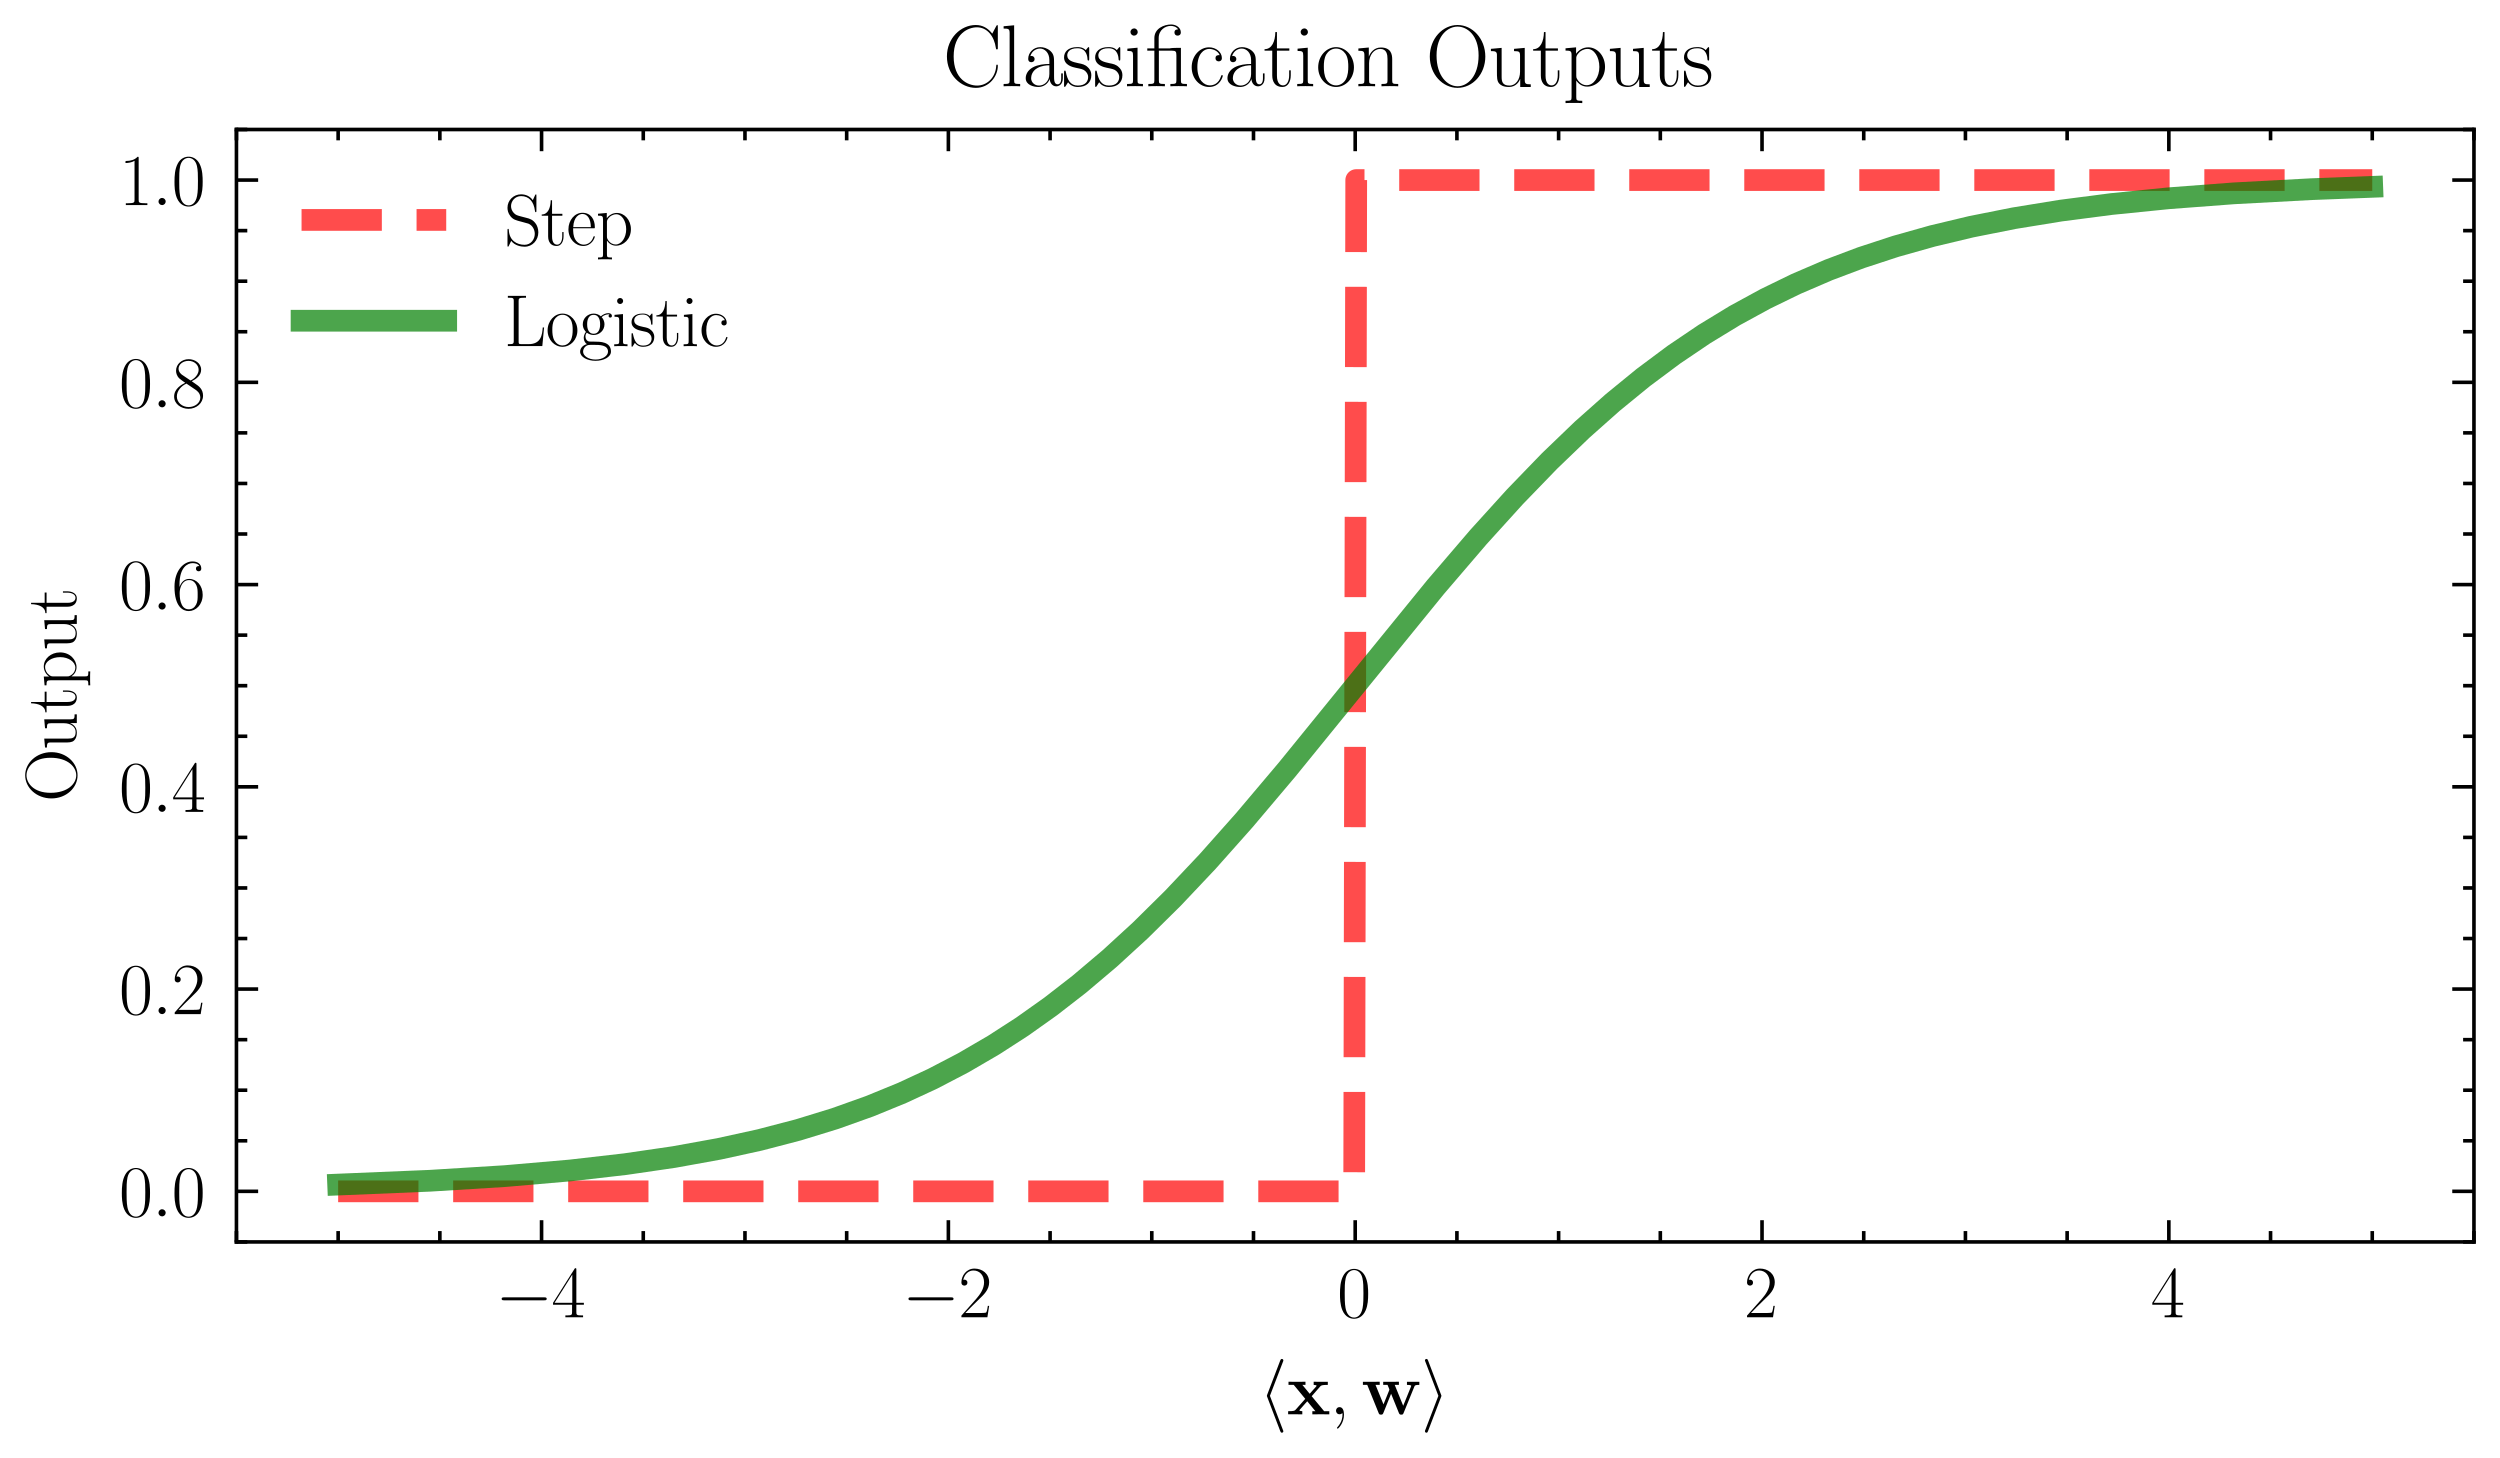 <?xml version="1.0" encoding="utf-8" standalone="no"?>
<!DOCTYPE svg PUBLIC "-//W3C//DTD SVG 1.1//EN"
  "http://www.w3.org/Graphics/SVG/1.1/DTD/svg11.dtd">
<svg xmlns:xlink="http://www.w3.org/1999/xlink" width="345.6pt" height="201.6pt" viewBox="0 0 345.6 201.6" xmlns="http://www.w3.org/2000/svg" version="1.1">
 <defs>
  <style type="text/css">*{stroke-linejoin: round; stroke-linecap: butt}</style>
 </defs>
 <g id="figure_1">
  <g id="patch_1">
   <path d="M 0 201.6 
L 345.6 201.6 
L 345.6 0 
L 0 0 
z
" style="fill: #ffffff"/>
  </g>
  <g id="axes_1">
   <g id="patch_2">
    <path d="M 32.686 171.682 
L 342 171.682 
L 342 17.902 
L 32.686 17.902 
z
" style="fill: #ffffff"/>
   </g>
   <g id="line2d_1">
    <path d="M 46.745 164.692 
L 187.202 164.692 
L 187.484 24.892 
L 327.94 24.892 
L 327.94 24.892 
" clip-path="url(#pe18d9a4d09)" style="fill: none; stroke-dasharray: 11.1,4.8; stroke-dashoffset: 0; stroke: #ff0000; stroke-opacity: 0.7; stroke-width: 3"/>
   </g>
   <g id="line2d_2">
    <path d="M 46.745 163.756 
L 59.412 163.229 
L 69.827 162.584 
L 78.834 161.804 
L 86.434 160.932 
L 93.189 159.946 
L 99.382 158.825 
L 105.011 157.591 
L 110.359 156.194 
L 115.426 154.637 
L 120.211 152.929 
L 124.714 151.085 
L 128.937 149.126 
L 133.159 146.924 
L 137.381 144.462 
L 141.322 141.915 
L 145.262 139.116 
L 149.203 136.056 
L 153.425 132.486 
L 157.647 128.614 
L 162.151 124.165 
L 166.936 119.098 
L 172.002 113.399 
L 177.913 106.403 
L 186.358 96.016 
L 198.461 81.15 
L 204.372 74.25 
L 209.439 68.66 
L 214.224 63.713 
L 218.727 59.385 
L 222.95 55.634 
L 227.172 52.184 
L 231.394 49.036 
L 235.616 46.183 
L 239.838 43.612 
L 244.06 41.309 
L 248.282 39.255 
L 252.786 37.318 
L 257.29 35.62 
L 262.075 34.052 
L 267.141 32.625 
L 272.489 31.347 
L 278.4 30.17 
L 284.874 29.117 
L 291.911 28.204 
L 299.793 27.409 
L 308.8 26.728 
L 319.496 26.153 
L 327.94 25.828 
L 327.94 25.828 
" clip-path="url(#pe18d9a4d09)" style="fill: none; stroke: #008000; stroke-opacity: 0.7; stroke-width: 3; stroke-linecap: square"/>
   </g>
   <g id="matplotlib.axis_1">
    <g id="xtick_1">
     <g id="line2d_3">
      <defs>
       <path id="m0c2a1b73c4" d="M 0 0 
L 0 -3 
" style="stroke: #000000; stroke-width: 0.5"/>
      </defs>
      <g>
       <use xlink:href="#m0c2a1b73c4" x="74.865" y="171.682" style="stroke: #000000; stroke-width: 0.5"/>
      </g>
     </g>
     <g id="line2d_4">
      <defs>
       <path id="m0a648bcf5f" d="M 0 0 
L 0 3 
" style="stroke: #000000; stroke-width: 0.5"/>
      </defs>
      <g>
       <use xlink:href="#m0a648bcf5f" x="74.865" y="17.902" style="stroke: #000000; stroke-width: 0.5"/>
      </g>
     </g>
     <g id="text_1">
      <!-- $\mathdefault{−4}$ -->
      <g transform="translate(68.5 182.1) scale(0.1 -0.1)">
       <defs>
        <path id="CMSY10-0" d="M 4218 1472 
C 4326 1472 4442 1472 4442 1600 
C 4442 1728 4326 1728 4218 1728 
L 755 1728 
C 646 1728 531 1728 531 1600 
C 531 1472 646 1472 755 1472 
L 4218 1472 
z
" transform="scale(0.016)"/>
        <path id="CMR17-34" d="M 2150 4122 
C 2150 4256 2144 4256 2029 4256 
L 128 1254 
L 128 1088 
L 1779 1088 
L 1779 457 
C 1779 224 1766 160 1318 160 
L 1197 160 
L 1197 0 
C 1402 0 1747 0 1965 0 
C 2182 0 2528 0 2733 0 
L 2733 160 
L 2611 160 
C 2163 160 2150 224 2150 457 
L 2150 1088 
L 2803 1088 
L 2803 1254 
L 2150 1254 
L 2150 4122 
z
M 1798 3703 
L 1798 1254 
L 256 1254 
L 1798 3703 
z
" transform="scale(0.016)"/>
       </defs>
       <use xlink:href="#CMSY10-0" transform="scale(0.996)"/>
       <use xlink:href="#CMR17-34" transform="translate(77.487 0) scale(0.996)"/>
      </g>
     </g>
    </g>
    <g id="xtick_2">
     <g id="line2d_5">
      <g>
       <use xlink:href="#m0c2a1b73c4" x="131.104" y="171.682" style="stroke: #000000; stroke-width: 0.5"/>
      </g>
     </g>
     <g id="line2d_6">
      <g>
       <use xlink:href="#m0a648bcf5f" x="131.104" y="17.902" style="stroke: #000000; stroke-width: 0.5"/>
      </g>
     </g>
     <g id="text_2">
      <!-- $\mathdefault{−2}$ -->
      <g transform="translate(124.739 182.1) scale(0.1 -0.1)">
       <defs>
        <path id="CMR17-32" d="M 2669 989 
L 2554 989 
C 2490 536 2438 459 2413 420 
C 2381 369 1920 369 1830 369 
L 602 369 
C 832 619 1280 1072 1824 1597 
C 2214 1967 2669 2402 2669 3035 
C 2669 3790 2067 4224 1395 4224 
C 691 4224 262 3604 262 3030 
C 262 2780 448 2748 525 2748 
C 589 2748 781 2787 781 3010 
C 781 3207 614 3264 525 3264 
C 486 3264 448 3258 422 3245 
C 544 3790 915 4058 1306 4058 
C 1862 4058 2227 3617 2227 3035 
C 2227 2479 1901 2000 1536 1584 
L 262 146 
L 262 0 
L 2515 0 
L 2669 989 
z
" transform="scale(0.016)"/>
       </defs>
       <use xlink:href="#CMSY10-0" transform="scale(0.996)"/>
       <use xlink:href="#CMR17-32" transform="translate(77.487 0) scale(0.996)"/>
      </g>
     </g>
    </g>
    <g id="xtick_3">
     <g id="line2d_7">
      <g>
       <use xlink:href="#m0c2a1b73c4" x="187.343" y="171.682" style="stroke: #000000; stroke-width: 0.5"/>
      </g>
     </g>
     <g id="line2d_8">
      <g>
       <use xlink:href="#m0a648bcf5f" x="187.343" y="17.902" style="stroke: #000000; stroke-width: 0.5"/>
      </g>
     </g>
     <g id="text_3">
      <!-- $\mathdefault{0}$ -->
      <g transform="translate(184.852 182.1) scale(0.1 -0.1)">
       <defs>
        <path id="CMR17-30" d="M 2688 2025 
C 2688 2416 2682 3080 2413 3591 
C 2176 4039 1798 4198 1466 4198 
C 1158 4198 768 4058 525 3597 
C 269 3118 243 2524 243 2025 
C 243 1661 250 1106 448 619 
C 723 -39 1216 -128 1466 -128 
C 1760 -128 2208 -7 2470 600 
C 2662 1042 2688 1559 2688 2025 
z
M 1466 -26 
C 1056 -26 813 325 723 812 
C 653 1188 653 1738 653 2096 
C 653 2588 653 2997 736 3387 
C 858 3929 1216 4096 1466 4096 
C 1728 4096 2067 3923 2189 3400 
C 2272 3036 2278 2607 2278 2096 
C 2278 1680 2278 1169 2202 792 
C 2067 95 1690 -26 1466 -26 
z
" transform="scale(0.016)"/>
       </defs>
       <use xlink:href="#CMR17-30" transform="scale(0.996)"/>
      </g>
     </g>
    </g>
    <g id="xtick_4">
     <g id="line2d_9">
      <g>
       <use xlink:href="#m0c2a1b73c4" x="243.582" y="171.682" style="stroke: #000000; stroke-width: 0.5"/>
      </g>
     </g>
     <g id="line2d_10">
      <g>
       <use xlink:href="#m0a648bcf5f" x="243.582" y="17.902" style="stroke: #000000; stroke-width: 0.5"/>
      </g>
     </g>
     <g id="text_4">
      <!-- $\mathdefault{2}$ -->
      <g transform="translate(241.091 182.1) scale(0.1 -0.1)">
       <use xlink:href="#CMR17-32" transform="scale(0.996)"/>
      </g>
     </g>
    </g>
    <g id="xtick_5">
     <g id="line2d_11">
      <g>
       <use xlink:href="#m0c2a1b73c4" x="299.821" y="171.682" style="stroke: #000000; stroke-width: 0.5"/>
      </g>
     </g>
     <g id="line2d_12">
      <g>
       <use xlink:href="#m0a648bcf5f" x="299.821" y="17.902" style="stroke: #000000; stroke-width: 0.5"/>
      </g>
     </g>
     <g id="text_5">
      <!-- $\mathdefault{4}$ -->
      <g transform="translate(297.33 182.1) scale(0.1 -0.1)">
       <use xlink:href="#CMR17-34" transform="scale(0.996)"/>
      </g>
     </g>
    </g>
    <g id="xtick_6">
     <g id="line2d_13">
      <defs>
       <path id="m1d87adb57b" d="M 0 0 
L 0 -1.5 
" style="stroke: #000000; stroke-width: 0.5"/>
      </defs>
      <g>
       <use xlink:href="#m1d87adb57b" x="32.686" y="171.682" style="stroke: #000000; stroke-width: 0.5"/>
      </g>
     </g>
     <g id="line2d_14">
      <defs>
       <path id="m9ffcd2bbcb" d="M 0 0 
L 0 1.5 
" style="stroke: #000000; stroke-width: 0.5"/>
      </defs>
      <g>
       <use xlink:href="#m9ffcd2bbcb" x="32.686" y="17.902" style="stroke: #000000; stroke-width: 0.5"/>
      </g>
     </g>
    </g>
    <g id="xtick_7">
     <g id="line2d_15">
      <g>
       <use xlink:href="#m1d87adb57b" x="46.745" y="171.682" style="stroke: #000000; stroke-width: 0.5"/>
      </g>
     </g>
     <g id="line2d_16">
      <g>
       <use xlink:href="#m9ffcd2bbcb" x="46.745" y="17.902" style="stroke: #000000; stroke-width: 0.5"/>
      </g>
     </g>
    </g>
    <g id="xtick_8">
     <g id="line2d_17">
      <g>
       <use xlink:href="#m1d87adb57b" x="60.805" y="171.682" style="stroke: #000000; stroke-width: 0.5"/>
      </g>
     </g>
     <g id="line2d_18">
      <g>
       <use xlink:href="#m9ffcd2bbcb" x="60.805" y="17.902" style="stroke: #000000; stroke-width: 0.5"/>
      </g>
     </g>
    </g>
    <g id="xtick_9">
     <g id="line2d_19">
      <g>
       <use xlink:href="#m1d87adb57b" x="88.925" y="171.682" style="stroke: #000000; stroke-width: 0.5"/>
      </g>
     </g>
     <g id="line2d_20">
      <g>
       <use xlink:href="#m9ffcd2bbcb" x="88.925" y="17.902" style="stroke: #000000; stroke-width: 0.5"/>
      </g>
     </g>
    </g>
    <g id="xtick_10">
     <g id="line2d_21">
      <g>
       <use xlink:href="#m1d87adb57b" x="102.984" y="171.682" style="stroke: #000000; stroke-width: 0.5"/>
      </g>
     </g>
     <g id="line2d_22">
      <g>
       <use xlink:href="#m9ffcd2bbcb" x="102.984" y="17.902" style="stroke: #000000; stroke-width: 0.5"/>
      </g>
     </g>
    </g>
    <g id="xtick_11">
     <g id="line2d_23">
      <g>
       <use xlink:href="#m1d87adb57b" x="117.044" y="171.682" style="stroke: #000000; stroke-width: 0.5"/>
      </g>
     </g>
     <g id="line2d_24">
      <g>
       <use xlink:href="#m9ffcd2bbcb" x="117.044" y="17.902" style="stroke: #000000; stroke-width: 0.5"/>
      </g>
     </g>
    </g>
    <g id="xtick_12">
     <g id="line2d_25">
      <g>
       <use xlink:href="#m1d87adb57b" x="145.164" y="171.682" style="stroke: #000000; stroke-width: 0.5"/>
      </g>
     </g>
     <g id="line2d_26">
      <g>
       <use xlink:href="#m9ffcd2bbcb" x="145.164" y="17.902" style="stroke: #000000; stroke-width: 0.5"/>
      </g>
     </g>
    </g>
    <g id="xtick_13">
     <g id="line2d_27">
      <g>
       <use xlink:href="#m1d87adb57b" x="159.223" y="171.682" style="stroke: #000000; stroke-width: 0.5"/>
      </g>
     </g>
     <g id="line2d_28">
      <g>
       <use xlink:href="#m9ffcd2bbcb" x="159.223" y="17.902" style="stroke: #000000; stroke-width: 0.5"/>
      </g>
     </g>
    </g>
    <g id="xtick_14">
     <g id="line2d_29">
      <g>
       <use xlink:href="#m1d87adb57b" x="173.283" y="171.682" style="stroke: #000000; stroke-width: 0.5"/>
      </g>
     </g>
     <g id="line2d_30">
      <g>
       <use xlink:href="#m9ffcd2bbcb" x="173.283" y="17.902" style="stroke: #000000; stroke-width: 0.5"/>
      </g>
     </g>
    </g>
    <g id="xtick_15">
     <g id="line2d_31">
      <g>
       <use xlink:href="#m1d87adb57b" x="201.403" y="171.682" style="stroke: #000000; stroke-width: 0.5"/>
      </g>
     </g>
     <g id="line2d_32">
      <g>
       <use xlink:href="#m9ffcd2bbcb" x="201.403" y="17.902" style="stroke: #000000; stroke-width: 0.5"/>
      </g>
     </g>
    </g>
    <g id="xtick_16">
     <g id="line2d_33">
      <g>
       <use xlink:href="#m1d87adb57b" x="215.462" y="171.682" style="stroke: #000000; stroke-width: 0.5"/>
      </g>
     </g>
     <g id="line2d_34">
      <g>
       <use xlink:href="#m9ffcd2bbcb" x="215.462" y="17.902" style="stroke: #000000; stroke-width: 0.5"/>
      </g>
     </g>
    </g>
    <g id="xtick_17">
     <g id="line2d_35">
      <g>
       <use xlink:href="#m1d87adb57b" x="229.522" y="171.682" style="stroke: #000000; stroke-width: 0.5"/>
      </g>
     </g>
     <g id="line2d_36">
      <g>
       <use xlink:href="#m9ffcd2bbcb" x="229.522" y="17.902" style="stroke: #000000; stroke-width: 0.5"/>
      </g>
     </g>
    </g>
    <g id="xtick_18">
     <g id="line2d_37">
      <g>
       <use xlink:href="#m1d87adb57b" x="257.642" y="171.682" style="stroke: #000000; stroke-width: 0.5"/>
      </g>
     </g>
     <g id="line2d_38">
      <g>
       <use xlink:href="#m9ffcd2bbcb" x="257.642" y="17.902" style="stroke: #000000; stroke-width: 0.5"/>
      </g>
     </g>
    </g>
    <g id="xtick_19">
     <g id="line2d_39">
      <g>
       <use xlink:href="#m1d87adb57b" x="271.701" y="171.682" style="stroke: #000000; stroke-width: 0.5"/>
      </g>
     </g>
     <g id="line2d_40">
      <g>
       <use xlink:href="#m9ffcd2bbcb" x="271.701" y="17.902" style="stroke: #000000; stroke-width: 0.5"/>
      </g>
     </g>
    </g>
    <g id="xtick_20">
     <g id="line2d_41">
      <g>
       <use xlink:href="#m1d87adb57b" x="285.761" y="171.682" style="stroke: #000000; stroke-width: 0.5"/>
      </g>
     </g>
     <g id="line2d_42">
      <g>
       <use xlink:href="#m9ffcd2bbcb" x="285.761" y="17.902" style="stroke: #000000; stroke-width: 0.5"/>
      </g>
     </g>
    </g>
    <g id="xtick_21">
     <g id="line2d_43">
      <g>
       <use xlink:href="#m1d87adb57b" x="313.881" y="171.682" style="stroke: #000000; stroke-width: 0.5"/>
      </g>
     </g>
     <g id="line2d_44">
      <g>
       <use xlink:href="#m9ffcd2bbcb" x="313.881" y="17.902" style="stroke: #000000; stroke-width: 0.5"/>
      </g>
     </g>
    </g>
    <g id="xtick_22">
     <g id="line2d_45">
      <g>
       <use xlink:href="#m1d87adb57b" x="327.94" y="171.682" style="stroke: #000000; stroke-width: 0.5"/>
      </g>
     </g>
     <g id="line2d_46">
      <g>
       <use xlink:href="#m9ffcd2bbcb" x="327.94" y="17.902" style="stroke: #000000; stroke-width: 0.5"/>
      </g>
     </g>
    </g>
    <g id="xtick_23">
     <g id="line2d_47">
      <g>
       <use xlink:href="#m1d87adb57b" x="342" y="171.682" style="stroke: #000000; stroke-width: 0.5"/>
      </g>
     </g>
     <g id="line2d_48">
      <g>
       <use xlink:href="#m9ffcd2bbcb" x="342" y="17.902" style="stroke: #000000; stroke-width: 0.5"/>
      </g>
     </g>
    </g>
    <g id="text_6">
     <!-- $\langle \mathbf{x}, \mathbf{w} \rangle$ -->
     <g transform="translate(174.014 195.509) scale(0.1 -0.1)">
      <defs>
       <path id="CMSY10-68" d="M 2099 4557 
C 2131 4627 2131 4640 2131 4672 
C 2131 4742 2074 4800 2003 4800 
C 1946 4800 1901 4768 1856 4653 
L 736 1715 
C 723 1677 704 1638 704 1600 
C 704 1581 704 1568 736 1491 
L 1856 -1446 
C 1882 -1517 1914 -1600 2003 -1600 
C 2074 -1600 2131 -1542 2131 -1472 
C 2131 -1453 2131 -1440 2099 -1370 
L 966 1600 
L 2099 4557 
z
" transform="scale(0.016)"/>
       <path id="CMBX12-78" d="M 2157 1567 
L 2899 2415 
C 2970 2498 3027 2549 3558 2549 
L 3558 2816 
C 3200 2816 3187 2816 2970 2816 
C 2784 2816 2509 2816 2330 2822 
L 2330 2549 
C 2451 2549 2586 2517 2586 2472 
C 2586 2460 2554 2415 2541 2402 
L 1984 1778 
L 1350 2549 
L 1619 2549 
L 1619 2822 
C 1472 2816 1037 2816 864 2816 
C 672 2816 326 2816 147 2822 
L 147 2549 
L 602 2549 
L 1600 1338 
L 768 401 
C 691 312 646 267 115 267 
L 115 0 
C 499 0 512 0 710 0 
C 896 0 1165 0 1344 -6 
L 1344 267 
C 1222 267 1088 299 1088 344 
C 1088 350 1088 356 1133 407 
L 1773 1128 
L 2483 267 
L 2214 267 
L 2214 -6 
C 2368 0 2797 0 2976 0 
C 3168 0 3507 0 3686 -6 
L 3686 267 
L 3238 267 
L 2157 1567 
z
" transform="scale(0.016)"/>
       <path id="CMMI12-3b" d="M 1248 -31 
C 1248 343 1126 619 864 619 
C 659 619 557 453 557 313 
C 557 172 653 0 870 0 
C 954 0 1024 26 1082 83 
C 1094 96 1101 96 1107 96 
C 1120 96 1120 5 1120 -27 
C 1120 -240 1082 -659 710 -1080 
C 640 -1157 640 -1170 640 -1183 
C 640 -1216 672 -1248 704 -1248 
C 755 -1248 1248 -771 1248 -31 
z
" transform="scale(0.016)"/>
       <path id="CMBX12-77" d="M 4608 2396 
C 4653 2504 4672 2549 5043 2549 
L 5043 2816 
C 4858 2816 4774 2816 4544 2816 
C 4282 2816 4198 2816 3968 2816 
L 3968 2549 
C 4026 2549 4339 2549 4339 2466 
C 4339 2460 4339 2453 4314 2390 
L 3642 737 
L 2906 2549 
L 3270 2549 
L 3270 2822 
C 3117 2816 2739 2816 2566 2816 
C 2240 2816 2227 2816 1907 2816 
L 1907 2549 
L 2285 2549 
C 2304 2498 2336 2415 2362 2358 
C 2381 2320 2445 2167 2445 2135 
C 2445 2123 2426 2078 2419 2059 
L 1933 858 
L 1242 2549 
L 1606 2549 
L 1606 2822 
C 1459 2816 1024 2816 851 2816 
C 646 2816 339 2816 147 2816 
L 147 2549 
L 525 2549 
L 1504 127 
C 1549 13 1574 -32 1715 -32 
C 1786 -32 1862 -32 1914 95 
L 2592 1780 
L 3270 108 
C 3328 -32 3398 -32 3475 -32 
C 3616 -32 3635 6 3680 121 
L 4608 2396 
z
" transform="scale(0.016)"/>
       <path id="CMSY10-69" d="M 1747 1491 
C 1779 1568 1779 1581 1779 1600 
C 1779 1619 1779 1632 1747 1709 
L 627 4653 
C 589 4762 550 4800 480 4800 
C 410 4800 352 4742 352 4672 
C 352 4653 352 4640 384 4570 
L 1517 1600 
L 384 -1357 
C 352 -1427 352 -1440 352 -1472 
C 352 -1542 410 -1600 480 -1600 
C 563 -1600 589 -1536 614 -1472 
L 1747 1491 
z
" transform="scale(0.016)"/>
      </defs>
      <use xlink:href="#CMSY10-68" transform="scale(0.996)"/>
      <use xlink:href="#CMBX12-78" transform="translate(38.744 0) scale(0.996)"/>
      <use xlink:href="#CMMI12-3b" transform="translate(97.897 0) scale(0.996)"/>
      <use xlink:href="#CMBX12-77" transform="translate(141.598 0) scale(0.996)"/>
      <use xlink:href="#CMSY10-69" transform="translate(224.102 0) scale(0.996)"/>
     </g>
    </g>
   </g>
   <g id="matplotlib.axis_2">
    <g id="ytick_1">
     <g id="line2d_49">
      <defs>
       <path id="me75ca4511b" d="M 0 0 
L 3 0 
" style="stroke: #000000; stroke-width: 0.5"/>
      </defs>
      <g>
       <use xlink:href="#me75ca4511b" x="32.686" y="164.692" style="stroke: #000000; stroke-width: 0.5"/>
      </g>
     </g>
     <g id="line2d_50">
      <defs>
       <path id="m72b6d3194e" d="M 0 0 
L -3 0 
" style="stroke: #000000; stroke-width: 0.5"/>
      </defs>
      <g>
       <use xlink:href="#m72b6d3194e" x="342" y="164.692" style="stroke: #000000; stroke-width: 0.5"/>
      </g>
     </g>
     <g id="text_7">
      <!-- $\mathdefault{0.0}$ -->
      <g transform="translate(16.456 168.151) scale(0.1 -0.1)">
       <defs>
        <path id="CMMI12-3a" d="M 1178 307 
C 1178 492 1024 619 870 619 
C 685 619 557 466 557 313 
C 557 128 710 0 864 0 
C 1050 0 1178 153 1178 307 
z
" transform="scale(0.016)"/>
       </defs>
       <use xlink:href="#CMR17-30" transform="scale(0.996)"/>
       <use xlink:href="#CMMI12-3a" transform="translate(45.69 0) scale(0.996)"/>
       <use xlink:href="#CMR17-30" transform="translate(72.788 0) scale(0.996)"/>
      </g>
     </g>
    </g>
    <g id="ytick_2">
     <g id="line2d_51">
      <g>
       <use xlink:href="#me75ca4511b" x="32.686" y="136.732" style="stroke: #000000; stroke-width: 0.5"/>
      </g>
     </g>
     <g id="line2d_52">
      <g>
       <use xlink:href="#m72b6d3194e" x="342" y="136.732" style="stroke: #000000; stroke-width: 0.5"/>
      </g>
     </g>
     <g id="text_8">
      <!-- $\mathdefault{0.2}$ -->
      <g transform="translate(16.456 140.191) scale(0.1 -0.1)">
       <use xlink:href="#CMR17-30" transform="scale(0.996)"/>
       <use xlink:href="#CMMI12-3a" transform="translate(45.69 0) scale(0.996)"/>
       <use xlink:href="#CMR17-32" transform="translate(72.788 0) scale(0.996)"/>
      </g>
     </g>
    </g>
    <g id="ytick_3">
     <g id="line2d_53">
      <g>
       <use xlink:href="#me75ca4511b" x="32.686" y="108.772" style="stroke: #000000; stroke-width: 0.5"/>
      </g>
     </g>
     <g id="line2d_54">
      <g>
       <use xlink:href="#m72b6d3194e" x="342" y="108.772" style="stroke: #000000; stroke-width: 0.5"/>
      </g>
     </g>
     <g id="text_9">
      <!-- $\mathdefault{0.4}$ -->
      <g transform="translate(16.456 112.231) scale(0.1 -0.1)">
       <use xlink:href="#CMR17-30" transform="scale(0.996)"/>
       <use xlink:href="#CMMI12-3a" transform="translate(45.69 0) scale(0.996)"/>
       <use xlink:href="#CMR17-34" transform="translate(72.788 0) scale(0.996)"/>
      </g>
     </g>
    </g>
    <g id="ytick_4">
     <g id="line2d_55">
      <g>
       <use xlink:href="#me75ca4511b" x="32.686" y="80.812" style="stroke: #000000; stroke-width: 0.5"/>
      </g>
     </g>
     <g id="line2d_56">
      <g>
       <use xlink:href="#m72b6d3194e" x="342" y="80.812" style="stroke: #000000; stroke-width: 0.5"/>
      </g>
     </g>
     <g id="text_10">
      <!-- $\mathdefault{0.6}$ -->
      <g transform="translate(16.456 84.271) scale(0.1 -0.1)">
       <defs>
        <path id="CMR17-36" d="M 678 2176 
C 678 3690 1395 4032 1811 4032 
C 1946 4032 2272 4009 2400 3776 
C 2298 3776 2106 3776 2106 3553 
C 2106 3381 2246 3323 2336 3323 
C 2394 3323 2566 3348 2566 3560 
C 2566 3954 2246 4179 1805 4179 
C 1043 4179 243 3390 243 1984 
C 243 253 966 -128 1478 -128 
C 2099 -128 2688 427 2688 1283 
C 2688 2081 2170 2662 1517 2662 
C 1126 2662 838 2407 678 1960 
L 678 2176 
z
M 1478 25 
C 691 25 691 1200 691 1436 
C 691 1896 909 2560 1504 2560 
C 1613 2560 1926 2560 2138 2120 
C 2253 1870 2253 1609 2253 1289 
C 2253 944 2253 690 2118 434 
C 1978 171 1773 25 1478 25 
z
" transform="scale(0.016)"/>
       </defs>
       <use xlink:href="#CMR17-30" transform="scale(0.996)"/>
       <use xlink:href="#CMMI12-3a" transform="translate(45.69 0) scale(0.996)"/>
       <use xlink:href="#CMR17-36" transform="translate(72.788 0) scale(0.996)"/>
      </g>
     </g>
    </g>
    <g id="ytick_5">
     <g id="line2d_57">
      <g>
       <use xlink:href="#me75ca4511b" x="32.686" y="52.852" style="stroke: #000000; stroke-width: 0.5"/>
      </g>
     </g>
     <g id="line2d_58">
      <g>
       <use xlink:href="#m72b6d3194e" x="342" y="52.852" style="stroke: #000000; stroke-width: 0.5"/>
      </g>
     </g>
     <g id="text_11">
      <!-- $\mathdefault{0.8}$ -->
      <g transform="translate(16.456 56.311) scale(0.1 -0.1)">
       <defs>
        <path id="CMR17-38" d="M 1741 2264 
C 2144 2467 2554 2773 2554 3263 
C 2554 3841 1990 4179 1472 4179 
C 890 4179 378 3759 378 3180 
C 378 3021 416 2747 666 2505 
C 730 2442 998 2251 1171 2130 
C 883 1983 211 1634 211 934 
C 211 279 838 -128 1459 -128 
C 2144 -128 2720 362 2720 1010 
C 2720 1590 2330 1857 2074 2029 
L 1741 2264 
z
M 902 2822 
C 851 2854 595 3051 595 3351 
C 595 3739 998 4032 1459 4032 
C 1965 4032 2336 3676 2336 3262 
C 2336 2669 1670 2331 1638 2331 
C 1632 2331 1626 2331 1574 2370 
L 902 2822 
z
M 2080 1519 
C 2176 1449 2483 1240 2483 851 
C 2483 381 2010 25 1472 25 
C 890 25 448 438 448 940 
C 448 1443 838 1862 1280 2060 
L 2080 1519 
z
" transform="scale(0.016)"/>
       </defs>
       <use xlink:href="#CMR17-30" transform="scale(0.996)"/>
       <use xlink:href="#CMMI12-3a" transform="translate(45.69 0) scale(0.996)"/>
       <use xlink:href="#CMR17-38" transform="translate(72.788 0) scale(0.996)"/>
      </g>
     </g>
    </g>
    <g id="ytick_6">
     <g id="line2d_59">
      <g>
       <use xlink:href="#me75ca4511b" x="32.686" y="24.892" style="stroke: #000000; stroke-width: 0.5"/>
      </g>
     </g>
     <g id="line2d_60">
      <g>
       <use xlink:href="#m72b6d3194e" x="342" y="24.892" style="stroke: #000000; stroke-width: 0.5"/>
      </g>
     </g>
     <g id="text_12">
      <!-- $\mathdefault{1.0}$ -->
      <g transform="translate(16.456 28.351) scale(0.1 -0.1)">
       <defs>
        <path id="CMR17-31" d="M 1702 4058 
C 1702 4192 1696 4192 1606 4192 
C 1357 3916 979 3827 621 3827 
C 602 3827 570 3827 563 3808 
C 557 3795 557 3782 557 3648 
C 755 3648 1088 3686 1344 3839 
L 1344 461 
C 1344 236 1331 160 781 160 
L 589 160 
L 589 0 
C 896 0 1216 0 1523 0 
C 1830 0 2150 0 2458 0 
L 2458 160 
L 2266 160 
C 1715 160 1702 230 1702 458 
L 1702 4058 
z
" transform="scale(0.016)"/>
       </defs>
       <use xlink:href="#CMR17-31" transform="scale(0.996)"/>
       <use xlink:href="#CMMI12-3a" transform="translate(45.69 0) scale(0.996)"/>
       <use xlink:href="#CMR17-30" transform="translate(72.788 0) scale(0.996)"/>
      </g>
     </g>
    </g>
    <g id="ytick_7">
     <g id="line2d_61">
      <defs>
       <path id="mf304062559" d="M 0 0 
L 1.5 0 
" style="stroke: #000000; stroke-width: 0.5"/>
      </defs>
      <g>
       <use xlink:href="#mf304062559" x="32.686" y="171.682" style="stroke: #000000; stroke-width: 0.5"/>
      </g>
     </g>
     <g id="line2d_62">
      <defs>
       <path id="m43897a688b" d="M 0 0 
L -1.5 0 
" style="stroke: #000000; stroke-width: 0.5"/>
      </defs>
      <g>
       <use xlink:href="#m43897a688b" x="342" y="171.682" style="stroke: #000000; stroke-width: 0.5"/>
      </g>
     </g>
    </g>
    <g id="ytick_8">
     <g id="line2d_63">
      <g>
       <use xlink:href="#mf304062559" x="32.686" y="157.702" style="stroke: #000000; stroke-width: 0.5"/>
      </g>
     </g>
     <g id="line2d_64">
      <g>
       <use xlink:href="#m43897a688b" x="342" y="157.702" style="stroke: #000000; stroke-width: 0.5"/>
      </g>
     </g>
    </g>
    <g id="ytick_9">
     <g id="line2d_65">
      <g>
       <use xlink:href="#mf304062559" x="32.686" y="150.712" style="stroke: #000000; stroke-width: 0.5"/>
      </g>
     </g>
     <g id="line2d_66">
      <g>
       <use xlink:href="#m43897a688b" x="342" y="150.712" style="stroke: #000000; stroke-width: 0.5"/>
      </g>
     </g>
    </g>
    <g id="ytick_10">
     <g id="line2d_67">
      <g>
       <use xlink:href="#mf304062559" x="32.686" y="143.722" style="stroke: #000000; stroke-width: 0.5"/>
      </g>
     </g>
     <g id="line2d_68">
      <g>
       <use xlink:href="#m43897a688b" x="342" y="143.722" style="stroke: #000000; stroke-width: 0.5"/>
      </g>
     </g>
    </g>
    <g id="ytick_11">
     <g id="line2d_69">
      <g>
       <use xlink:href="#mf304062559" x="32.686" y="129.742" style="stroke: #000000; stroke-width: 0.5"/>
      </g>
     </g>
     <g id="line2d_70">
      <g>
       <use xlink:href="#m43897a688b" x="342" y="129.742" style="stroke: #000000; stroke-width: 0.5"/>
      </g>
     </g>
    </g>
    <g id="ytick_12">
     <g id="line2d_71">
      <g>
       <use xlink:href="#mf304062559" x="32.686" y="122.752" style="stroke: #000000; stroke-width: 0.5"/>
      </g>
     </g>
     <g id="line2d_72">
      <g>
       <use xlink:href="#m43897a688b" x="342" y="122.752" style="stroke: #000000; stroke-width: 0.5"/>
      </g>
     </g>
    </g>
    <g id="ytick_13">
     <g id="line2d_73">
      <g>
       <use xlink:href="#mf304062559" x="32.686" y="115.762" style="stroke: #000000; stroke-width: 0.5"/>
      </g>
     </g>
     <g id="line2d_74">
      <g>
       <use xlink:href="#m43897a688b" x="342" y="115.762" style="stroke: #000000; stroke-width: 0.5"/>
      </g>
     </g>
    </g>
    <g id="ytick_14">
     <g id="line2d_75">
      <g>
       <use xlink:href="#mf304062559" x="32.686" y="101.782" style="stroke: #000000; stroke-width: 0.5"/>
      </g>
     </g>
     <g id="line2d_76">
      <g>
       <use xlink:href="#m43897a688b" x="342" y="101.782" style="stroke: #000000; stroke-width: 0.5"/>
      </g>
     </g>
    </g>
    <g id="ytick_15">
     <g id="line2d_77">
      <g>
       <use xlink:href="#mf304062559" x="32.686" y="94.792" style="stroke: #000000; stroke-width: 0.5"/>
      </g>
     </g>
     <g id="line2d_78">
      <g>
       <use xlink:href="#m43897a688b" x="342" y="94.792" style="stroke: #000000; stroke-width: 0.5"/>
      </g>
     </g>
    </g>
    <g id="ytick_16">
     <g id="line2d_79">
      <g>
       <use xlink:href="#mf304062559" x="32.686" y="87.802" style="stroke: #000000; stroke-width: 0.5"/>
      </g>
     </g>
     <g id="line2d_80">
      <g>
       <use xlink:href="#m43897a688b" x="342" y="87.802" style="stroke: #000000; stroke-width: 0.5"/>
      </g>
     </g>
    </g>
    <g id="ytick_17">
     <g id="line2d_81">
      <g>
       <use xlink:href="#mf304062559" x="32.686" y="73.822" style="stroke: #000000; stroke-width: 0.5"/>
      </g>
     </g>
     <g id="line2d_82">
      <g>
       <use xlink:href="#m43897a688b" x="342" y="73.822" style="stroke: #000000; stroke-width: 0.5"/>
      </g>
     </g>
    </g>
    <g id="ytick_18">
     <g id="line2d_83">
      <g>
       <use xlink:href="#mf304062559" x="32.686" y="66.832" style="stroke: #000000; stroke-width: 0.5"/>
      </g>
     </g>
     <g id="line2d_84">
      <g>
       <use xlink:href="#m43897a688b" x="342" y="66.832" style="stroke: #000000; stroke-width: 0.5"/>
      </g>
     </g>
    </g>
    <g id="ytick_19">
     <g id="line2d_85">
      <g>
       <use xlink:href="#mf304062559" x="32.686" y="59.842" style="stroke: #000000; stroke-width: 0.5"/>
      </g>
     </g>
     <g id="line2d_86">
      <g>
       <use xlink:href="#m43897a688b" x="342" y="59.842" style="stroke: #000000; stroke-width: 0.5"/>
      </g>
     </g>
    </g>
    <g id="ytick_20">
     <g id="line2d_87">
      <g>
       <use xlink:href="#mf304062559" x="32.686" y="45.862" style="stroke: #000000; stroke-width: 0.5"/>
      </g>
     </g>
     <g id="line2d_88">
      <g>
       <use xlink:href="#m43897a688b" x="342" y="45.862" style="stroke: #000000; stroke-width: 0.5"/>
      </g>
     </g>
    </g>
    <g id="ytick_21">
     <g id="line2d_89">
      <g>
       <use xlink:href="#mf304062559" x="32.686" y="38.872" style="stroke: #000000; stroke-width: 0.5"/>
      </g>
     </g>
     <g id="line2d_90">
      <g>
       <use xlink:href="#m43897a688b" x="342" y="38.872" style="stroke: #000000; stroke-width: 0.5"/>
      </g>
     </g>
    </g>
    <g id="ytick_22">
     <g id="line2d_91">
      <g>
       <use xlink:href="#mf304062559" x="32.686" y="31.882" style="stroke: #000000; stroke-width: 0.5"/>
      </g>
     </g>
     <g id="line2d_92">
      <g>
       <use xlink:href="#m43897a688b" x="342" y="31.882" style="stroke: #000000; stroke-width: 0.5"/>
      </g>
     </g>
    </g>
    <g id="ytick_23">
     <g id="line2d_93">
      <g>
       <use xlink:href="#mf304062559" x="32.686" y="17.902" style="stroke: #000000; stroke-width: 0.5"/>
      </g>
     </g>
     <g id="line2d_94">
      <g>
       <use xlink:href="#m43897a688b" x="342" y="17.902" style="stroke: #000000; stroke-width: 0.5"/>
      </g>
     </g>
    </g>
    <g id="text_13">
     <!-- Output -->
     <g transform="translate(10.518 110.843) rotate(-90) scale(0.1 -0.1)">
      <defs>
       <path id="CMR17-4f" d="M 4307 2135 
C 4307 3437 3366 4416 2304 4416 
C 1216 4416 294 3424 294 2135 
C 294 845 1229 -128 2298 -128 
C 3392 -128 4307 864 4307 2135 
z
M 2304 -13 
C 1574 -13 781 711 781 2217 
C 781 3716 1651 4301 2298 4301 
C 2976 4301 3821 3698 3821 2217 
C 3821 686 3008 -13 2304 -13 
z
" transform="scale(0.016)"/>
       <path id="CMR17-75" d="M 1882 2693 
L 1882 2528 
C 2259 2528 2317 2489 2317 2186 
L 2317 1032 
C 2317 500 2029 38 1555 38 
C 1030 38 986 348 986 678 
L 986 2763 
L 211 2693 
L 211 2528 
C 467 2528 640 2528 646 2274 
L 646 1058 
C 646 633 646 361 813 183 
C 896 101 1056 -64 1517 -64 
C 2061 -64 2272 377 2323 506 
L 2330 506 
L 2330 -63 
L 3091 -63 
L 3091 128 
C 2714 128 2656 166 2656 473 
L 2656 2763 
L 1882 2693 
z
" transform="scale(0.016)"/>
       <path id="CMR17-74" d="M 966 2560 
L 1862 2560 
L 1862 2725 
L 966 2725 
L 966 3904 
L 851 3904 
C 838 3245 614 2668 70 2668 
L 70 2560 
L 627 2560 
L 627 771 
C 627 650 627 -64 1370 -64 
C 1747 -64 1965 306 1965 777 
L 1965 1140 
L 1850 1140 
L 1850 783 
C 1850 344 1677 51 1408 51 
C 1222 51 966 178 966 758 
L 966 2560 
z
" transform="scale(0.016)"/>
       <path id="CMR17-70" d="M 1408 -1063 
C 998 -1063 973 -1037 973 -789 
L 973 402 
C 1158 134 1427 -38 1766 -38 
C 2406 -38 3053 523 3053 1388 
C 3053 2191 2496 2802 1837 2802 
C 1453 2802 1139 2592 960 2338 
L 960 2802 
L 198 2732 
L 198 2567 
C 576 2567 634 2528 634 2223 
L 634 -789 
C 634 -1031 608 -1063 198 -1063 
L 198 -1228 
C 352 -1216 634 -1216 800 -1216 
C 966 -1216 1254 -1216 1408 -1228 
L 1408 -1063 
z
M 973 2012 
C 973 2102 973 2235 1222 2471 
C 1254 2497 1472 2688 1792 2688 
C 2259 2688 2643 2108 2643 1382 
C 2643 656 2234 64 1728 64 
C 1498 64 1248 172 1056 472 
C 973 612 973 650 973 752 
L 973 2012 
z
" transform="scale(0.016)"/>
      </defs>
      <use xlink:href="#CMR17-4f" transform="scale(0.996)"/>
      <use xlink:href="#CMR17-75" transform="translate(71.715 0) scale(0.996)"/>
      <use xlink:href="#CMR17-74" transform="translate(122.61 0) scale(0.996)"/>
      <use xlink:href="#CMR17-70" transform="translate(157.891 0) scale(0.996)"/>
      <use xlink:href="#CMR17-75" transform="translate(208.786 0) scale(0.996)"/>
      <use xlink:href="#CMR17-74" transform="translate(259.682 0) scale(0.996)"/>
     </g>
    </g>
   </g>
   <g id="patch_3">
    <path d="M 32.686 171.682 
L 32.686 17.902 
" style="fill: none; stroke: #000000; stroke-width: 0.5; stroke-linejoin: miter; stroke-linecap: square"/>
   </g>
   <g id="patch_4">
    <path d="M 342 171.682 
L 342 17.902 
" style="fill: none; stroke: #000000; stroke-width: 0.5; stroke-linejoin: miter; stroke-linecap: square"/>
   </g>
   <g id="patch_5">
    <path d="M 32.686 171.682 
L 342 171.682 
" style="fill: none; stroke: #000000; stroke-width: 0.5; stroke-linejoin: miter; stroke-linecap: square"/>
   </g>
   <g id="patch_6">
    <path d="M 32.686 17.902 
L 342 17.902 
" style="fill: none; stroke: #000000; stroke-width: 0.5; stroke-linejoin: miter; stroke-linecap: square"/>
   </g>
   <g id="text_14">
    <!-- Classification Outputs -->
    <g transform="translate(130.341 11.902) scale(0.12 -0.12)">
     <defs>
      <path id="CMR17-43" d="M 3974 4289 
C 3974 4403 3968 4410 3930 4410 
C 3904 4410 3898 4403 3853 4327 
L 3571 3792 
C 3258 4187 2874 4416 2381 4416 
C 1286 4416 294 3456 294 2148 
C 294 826 1286 -128 2387 -128 
C 3366 -128 3974 730 3974 1461 
C 3974 1524 3974 1550 3917 1550 
C 3866 1550 3866 1531 3859 1474 
C 3808 585 3168 38 2477 38 
C 1824 38 781 495 781 2147 
C 781 3805 1843 4250 2464 4250 
C 3187 4250 3712 3628 3834 2745 
C 3846 2668 3846 2655 3904 2655 
C 3974 2655 3974 2668 3974 2783 
L 3974 4289 
z
" transform="scale(0.016)"/>
      <path id="CMR17-6c" d="M 979 4396 
L 218 4326 
L 218 4160 
C 595 4160 653 4122 653 3817 
L 653 426 
C 653 184 627 153 218 153 
L 218 -13 
C 371 0 653 0 813 0 
C 979 0 1261 0 1414 -13 
L 1414 153 
C 1005 153 979 178 979 426 
L 979 4396 
z
" transform="scale(0.016)"/>
      <path id="CMR17-61" d="M 2304 1653 
C 2304 2072 2304 2294 2035 2543 
C 1798 2752 1523 2816 1306 2816 
C 800 2816 435 2407 435 1971 
C 435 1728 627 1728 666 1728 
C 749 1728 896 1778 896 1954 
C 896 2112 774 2181 666 2181 
C 640 2181 608 2174 589 2168 
C 723 2592 1069 2714 1293 2714 
C 1613 2714 1965 2429 1965 1885 
L 1965 1600 
C 1587 1600 1133 1549 774 1357 
C 371 1133 256 813 256 570 
C 256 77 832 -64 1171 -64 
C 1523 -64 1850 139 1990 511 
C 2003 233 2182 -18 2464 -18 
C 2598 -18 2938 70 2938 567 
L 2938 920 
L 2822 920 
L 2822 562 
C 2822 178 2650 128 2566 128 
C 2304 128 2304 458 2304 738 
L 2304 1653 
z
M 1965 870 
C 1965 317 1568 38 1216 38 
C 896 38 646 275 646 570 
C 646 761 730 1100 1101 1305 
C 1408 1478 1760 1504 1965 1504 
L 1965 870 
z
" transform="scale(0.016)"/>
      <path id="CMR17-73" d="M 1978 2697 
C 1978 2813 1971 2819 1933 2819 
C 1907 2819 1901 2813 1824 2717 
C 1805 2691 1747 2626 1728 2601 
C 1523 2819 1235 2819 1126 2819 
C 416 2819 160 2447 160 2076 
C 160 1498 813 1365 998 1325 
C 1402 1243 1542 1217 1677 1101 
C 1760 1025 1901 884 1901 654 
C 1901 384 1747 38 1158 38 
C 602 38 403 460 288 1021 
C 269 1110 269 1117 218 1117 
C 166 1117 160 1110 160 983 
L 160 63 
C 160 -51 166 -58 205 -58 
C 237 -58 243 -51 275 0 
C 314 57 410 211 448 276 
C 576 103 800 -64 1158 -64 
C 1792 -64 2131 283 2131 784 
C 2131 1112 1958 1285 1875 1362 
C 1683 1561 1459 1606 1190 1657 
C 838 1735 390 1825 390 2217 
C 390 2383 480 2737 1126 2737 
C 1811 2737 1850 2094 1862 1888 
C 1869 1856 1901 1849 1920 1849 
C 1978 1849 1978 1869 1978 1978 
L 1978 2697 
z
" transform="scale(0.016)"/>
      <path id="CMR17-69" d="M 992 3909 
C 992 4049 877 4170 730 4170 
C 589 4170 467 4056 467 3909 
C 467 3769 582 3648 730 3648 
C 870 3648 992 3763 992 3909 
z
M 243 2706 
L 243 2541 
C 602 2541 653 2502 653 2197 
L 653 427 
C 653 184 627 153 218 153 
L 218 -13 
C 371 0 646 0 806 0 
C 960 0 1222 0 1370 -13 
L 1370 153 
C 992 153 979 191 979 420 
L 979 2776 
L 243 2706 
z
" transform="scale(0.016)"/>
      <path id="CMR17-c" d="M 2554 2764 
C 2400 2764 1926 2764 1805 2739 
C 1766 2725 1754 2725 1677 2725 
L 947 2725 
L 947 3469 
C 947 4073 1434 4352 1818 4352 
C 1939 4352 2214 4320 2355 4101 
C 2291 4101 2086 4101 2086 3878 
C 2086 3725 2189 3648 2317 3648 
C 2432 3648 2547 3712 2547 3885 
C 2547 4205 2240 4454 1843 4454 
C 1338 4454 634 4168 634 3469 
L 634 2725 
L 122 2725 
L 122 2560 
L 634 2560 
L 634 427 
C 634 184 608 153 198 153 
L 198 -13 
C 352 0 634 0 794 0 
C 960 0 1242 0 1395 -13 
L 1395 153 
C 986 153 960 178 960 427 
L 960 2560 
L 1901 2560 
C 2176 2560 2227 2502 2227 2222 
L 2227 427 
C 2227 184 2202 153 1792 153 
L 1792 -13 
C 1946 0 2227 0 2387 0 
C 2554 0 2835 0 2989 -13 
L 2989 153 
C 2579 153 2554 178 2554 427 
L 2554 2764 
z
" transform="scale(0.016)"/>
      <path id="CMR17-63" d="M 2234 2240 
C 2112 2240 1933 2240 1933 2017 
C 1933 1838 2080 1787 2163 1787 
C 2208 1787 2394 1807 2394 2024 
C 2394 2467 1958 2803 1466 2803 
C 787 2803 211 2178 211 1363 
C 211 516 813 -64 1466 -64 
C 2259 -64 2458 677 2458 748 
C 2458 774 2451 793 2406 793 
C 2362 793 2355 787 2330 703 
C 2163 180 1798 51 1523 51 
C 1114 51 621 427 621 1369 
C 621 2338 1094 2688 1472 2688 
C 1722 2688 2093 2573 2234 2240 
z
" transform="scale(0.016)"/>
      <path id="CMR17-6f" d="M 2758 1356 
C 2758 2176 2163 2816 1466 2816 
C 768 2816 173 2176 173 1356 
C 173 551 768 -64 1466 -64 
C 2163 -64 2758 551 2758 1356 
z
M 1466 51 
C 1165 51 909 230 762 480 
C 602 767 582 1126 582 1408 
C 582 1677 595 2010 762 2298 
C 890 2509 1139 2714 1466 2714 
C 1754 2714 1997 2554 2150 2330 
C 2349 2029 2349 1607 2349 1408 
C 2349 1158 2336 775 2163 467 
C 1984 173 1709 51 1466 51 
z
" transform="scale(0.016)"/>
      <path id="CMR17-6e" d="M 2656 1933 
C 2656 2259 2592 2790 1837 2790 
C 1331 2790 1069 2400 973 2144 
L 966 2144 
L 966 2790 
L 211 2720 
L 211 2554 
C 589 2554 646 2515 646 2208 
L 646 428 
C 646 184 621 153 211 153 
L 211 -13 
C 365 0 646 0 813 0 
C 979 0 1267 0 1421 -13 
L 1421 153 
C 1011 153 986 178 986 428 
L 986 1658 
C 986 2247 1344 2688 1792 2688 
C 2266 2688 2317 2266 2317 1958 
L 2317 428 
C 2317 184 2291 153 1882 153 
L 1882 -13 
C 2035 0 2317 0 2483 0 
C 2650 0 2938 0 3091 -13 
L 3091 153 
C 2682 153 2656 178 2656 428 
L 2656 1933 
z
" transform="scale(0.016)"/>
     </defs>
     <use xlink:href="#CMR17-43" transform="scale(0.996)"/>
     <use xlink:href="#CMR17-6c" transform="translate(66.51 0) scale(0.996)"/>
     <use xlink:href="#CMR17-61" transform="translate(91.381 0) scale(0.996)"/>
     <use xlink:href="#CMR17-73" transform="translate(137.071 0) scale(0.996)"/>
     <use xlink:href="#CMR17-73" transform="translate(172.873 0) scale(0.996)"/>
     <use xlink:href="#CMR17-69" transform="translate(208.674 0) scale(0.996)"/>
     <use xlink:href="#CMR17-c" transform="translate(233.545 0) scale(0.996)"/>
     <use xlink:href="#CMR17-63" transform="translate(283.287 0) scale(0.996)"/>
     <use xlink:href="#CMR17-61" transform="translate(323.773 0) scale(0.996)"/>
     <use xlink:href="#CMR17-74" transform="translate(369.464 0) scale(0.996)"/>
     <use xlink:href="#CMR17-69" transform="translate(404.744 0) scale(0.996)"/>
     <use xlink:href="#CMR17-6f" transform="translate(429.615 0) scale(0.996)"/>
     <use xlink:href="#CMR17-6e" transform="translate(475.306 0) scale(0.996)"/>
     <use xlink:href="#CMR17-4f" transform="translate(556.277 0) scale(0.996)"/>
     <use xlink:href="#CMR17-75" transform="translate(627.992 0) scale(0.996)"/>
     <use xlink:href="#CMR17-74" transform="translate(678.887 0) scale(0.996)"/>
     <use xlink:href="#CMR17-70" transform="translate(714.168 0) scale(0.996)"/>
     <use xlink:href="#CMR17-75" transform="translate(765.063 0) scale(0.996)"/>
     <use xlink:href="#CMR17-74" transform="translate(815.959 0) scale(0.996)"/>
     <use xlink:href="#CMR17-73" transform="translate(851.24 0) scale(0.996)"/>
    </g>
   </g>
   <g id="legend_1">
    <g id="line2d_95">
     <path d="M 41.686 30.402 
L 51.686 30.402 
L 61.686 30.402 
" style="fill: none; stroke-dasharray: 11.1,4.8; stroke-dashoffset: 0; stroke: #ff0000; stroke-opacity: 0.7; stroke-width: 3"/>
    </g>
    <g id="text_15">
     <!-- Step -->
     <g transform="translate(69.686 33.902) scale(0.1 -0.1)">
      <defs>
       <path id="CMR17-53" d="M 2803 4290 
C 2803 4404 2797 4411 2758 4411 
C 2720 4411 2707 4385 2682 4328 
L 2490 3907 
C 2246 4257 1875 4416 1472 4416 
C 819 4416 294 3901 294 3253 
C 294 3056 339 2776 557 2510 
C 794 2218 1018 2167 1530 2033 
C 1722 1982 2042 1899 2106 1874 
C 2470 1722 2662 1341 2662 985 
C 2662 527 2336 38 1779 38 
C 1094 38 454 419 410 1311 
C 403 1413 397 1419 352 1419 
C 301 1419 294 1413 294 1285 
L 294 -1 
C 294 -115 301 -122 339 -122 
C 384 -122 397 -90 486 108 
C 493 127 493 140 614 381 
C 934 -39 1472 -128 1779 -128 
C 2477 -128 2970 451 2970 1124 
C 2970 1454 2848 1708 2778 1823 
C 2509 2230 2221 2306 1914 2382 
C 1869 2402 1856 2402 1498 2490 
C 1152 2579 1005 2624 845 2796 
C 666 2992 602 3196 602 3399 
C 602 3812 934 4263 1478 4263 
C 2157 4263 2579 3786 2675 2993 
C 2694 2878 2701 2872 2746 2872 
C 2803 2872 2803 2891 2803 2999 
L 2803 4290 
z
" transform="scale(0.016)"/>
       <path id="CMR17-65" d="M 2438 1472 
C 2464 1498 2464 1511 2464 1576 
C 2464 2238 2118 2816 1389 2816 
C 710 2816 173 2169 173 1383 
C 173 551 781 -64 1459 -64 
C 2176 -64 2458 607 2458 740 
C 2458 784 2419 784 2406 784 
C 2362 784 2355 771 2330 696 
C 2189 265 1837 51 1504 51 
C 1229 51 954 203 781 480 
C 582 803 582 1176 582 1472 
L 2438 1472 
z
M 589 1568 
C 634 2505 1126 2714 1382 2714 
C 1818 2714 2112 2297 2118 1568 
L 589 1568 
z
" transform="scale(0.016)"/>
      </defs>
      <use xlink:href="#CMR17-53" transform="scale(0.996)"/>
      <use xlink:href="#CMR17-74" transform="translate(50.895 0) scale(0.996)"/>
      <use xlink:href="#CMR17-65" transform="translate(86.176 0) scale(0.996)"/>
      <use xlink:href="#CMR17-70" transform="translate(126.662 0) scale(0.996)"/>
     </g>
    </g>
    <g id="line2d_96">
     <path d="M 41.686 44.339 
L 51.686 44.339 
L 61.686 44.339 
" style="fill: none; stroke: #008000; stroke-opacity: 0.7; stroke-width: 3; stroke-linecap: square"/>
    </g>
    <g id="text_16">
     <!-- Logistic -->
     <g transform="translate(69.686 47.839) scale(0.1 -0.1)">
      <defs>
       <path id="CMR17-4c" d="M 3469 1615 
L 3354 1615 
C 3302 983 3219 166 2125 166 
L 1530 166 
C 1274 166 1261 197 1261 414 
L 1261 3898 
C 1261 4129 1274 4192 1760 4192 
L 1901 4192 
L 1901 4352 
C 1638 4352 1331 4352 1069 4352 
C 870 4352 512 4352 326 4352 
L 326 4192 
C 768 4192 838 4192 838 3905 
L 838 452 
C 838 166 768 166 326 166 
L 326 0 
L 3315 0 
L 3469 1615 
z
" transform="scale(0.016)"/>
       <path id="CMR17-67" d="M 710 1164 
C 832 1068 1043 960 1299 960 
C 1805 960 2240 1357 2240 1888 
C 2240 2054 2189 2310 1997 2509 
C 2176 2692 2438 2752 2586 2752 
C 2611 2752 2650 2752 2682 2734 
C 2656 2728 2598 2703 2598 2605 
C 2598 2527 2656 2471 2739 2471 
C 2835 2471 2886 2533 2886 2614 
C 2886 2731 2790 2854 2586 2854 
C 2330 2854 2106 2738 1926 2580 
C 1734 2753 1504 2816 1299 2816 
C 794 2816 358 2419 358 1888 
C 358 1522 570 1292 634 1228 
C 442 1004 442 743 442 711 
C 442 545 506 302 723 168 
C 390 85 128 -169 128 -486 
C 128 -943 736 -1280 1466 -1280 
C 2170 -1280 2803 -956 2803 -479 
C 2803 384 1856 384 1363 384 
C 1216 384 954 384 922 391 
C 723 423 589 602 589 826 
C 589 883 589 1024 710 1164 
z
M 1299 1068 
C 736 1068 736 1760 736 1889 
C 736 2016 736 2708 1299 2708 
C 1862 2708 1862 2016 1862 1889 
C 1862 1760 1862 1068 1299 1068 
z
M 1466 -1171 
C 826 -1171 384 -835 384 -486 
C 384 -289 493 -105 634 -4 
C 794 104 858 104 1293 104 
C 1818 104 2547 104 2547 -486 
C 2547 -835 2106 -1171 1466 -1171 
z
" transform="scale(0.016)"/>
      </defs>
      <use xlink:href="#CMR17-4c" transform="scale(0.996)"/>
      <use xlink:href="#CMR17-6f" transform="translate(57.381 0) scale(0.996)"/>
      <use xlink:href="#CMR17-67" transform="translate(103.072 0) scale(0.996)"/>
      <use xlink:href="#CMR17-69" transform="translate(148.762 0) scale(0.996)"/>
      <use xlink:href="#CMR17-73" transform="translate(173.633 0) scale(0.996)"/>
      <use xlink:href="#CMR17-74" transform="translate(209.435 0) scale(0.996)"/>
      <use xlink:href="#CMR17-69" transform="translate(244.716 0) scale(0.996)"/>
      <use xlink:href="#CMR17-63" transform="translate(269.587 0) scale(0.996)"/>
     </g>
    </g>
   </g>
  </g>
 </g>
 <defs>
  <clipPath id="pe18d9a4d09">
   <rect x="32.686" y="17.902" width="309.314" height="153.78"/>
  </clipPath>
 </defs>
</svg>
